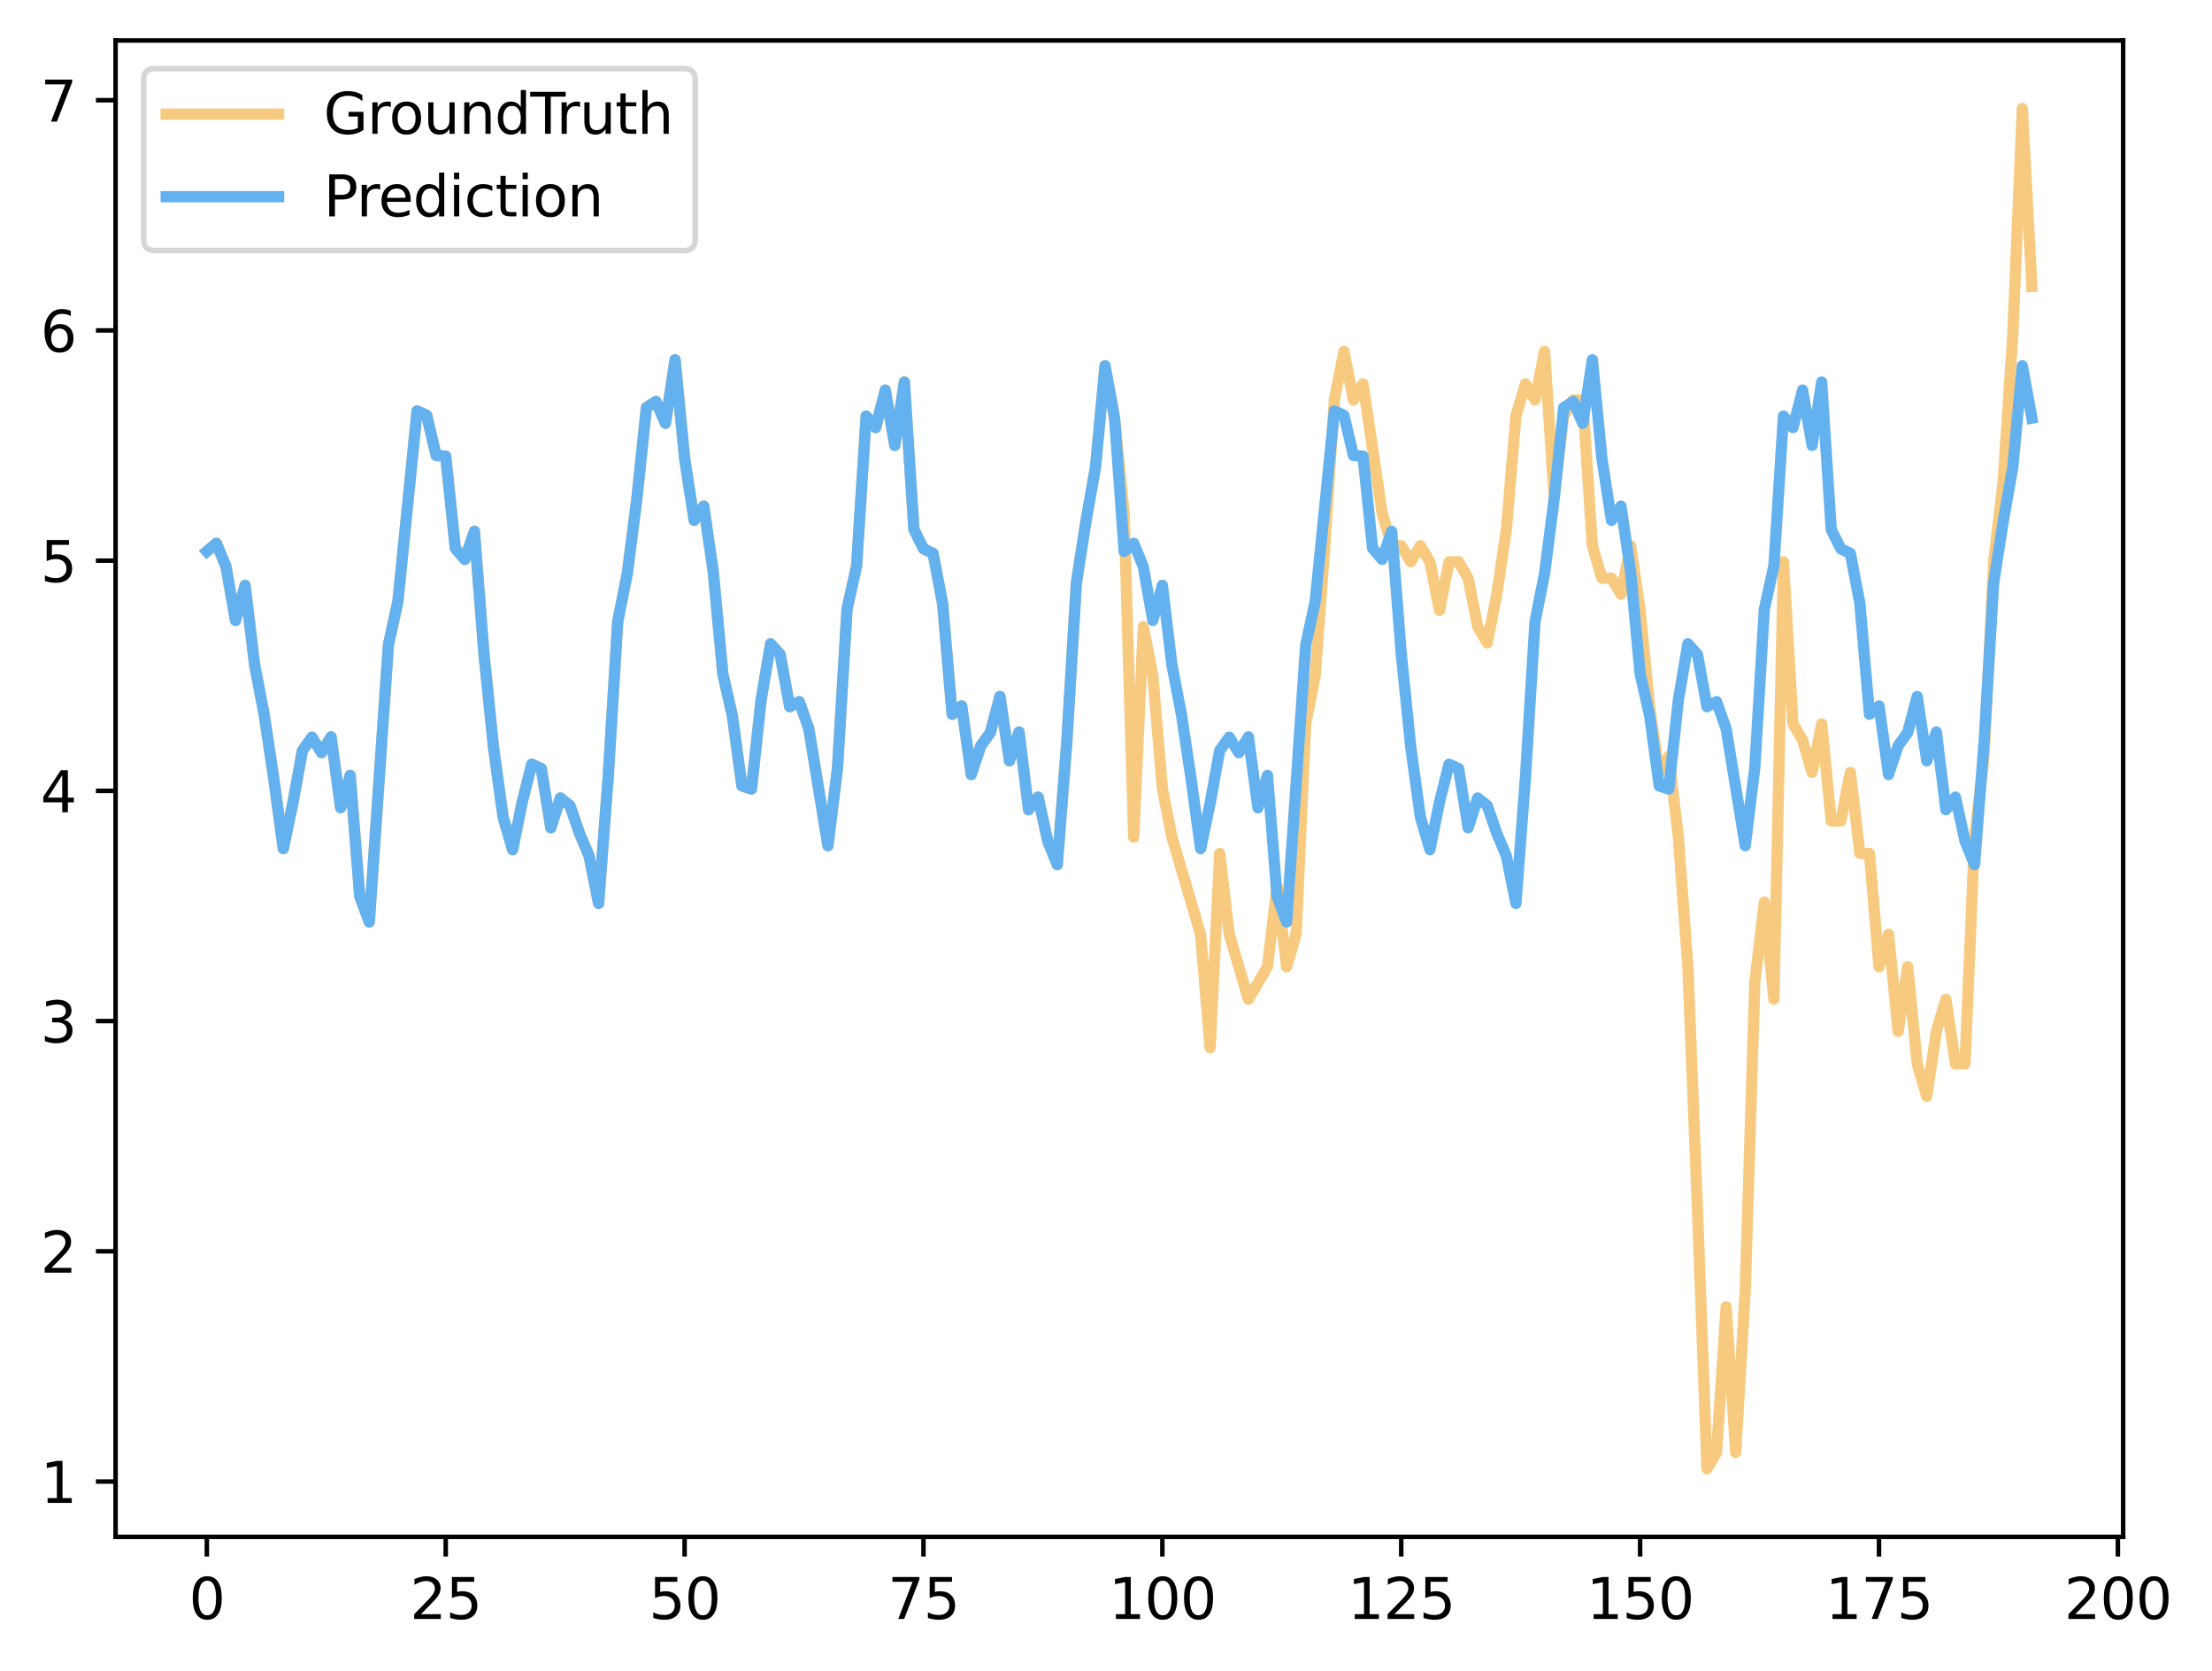 <?xml version="1.0" encoding="utf-8" standalone="no"?>
<!DOCTYPE svg PUBLIC "-//W3C//DTD SVG 1.1//EN"
  "http://www.w3.org/Graphics/SVG/1.1/DTD/svg11.dtd">
<svg xmlns:xlink="http://www.w3.org/1999/xlink" width="393.491pt" height="297.19pt" viewBox="0 0 393.491 297.19" xmlns="http://www.w3.org/2000/svg" version="1.1">
 <defs>
  <style type="text/css">*{stroke-linejoin: round; stroke-linecap: butt}</style>
 </defs>
 <g id="figure_1">
  <g id="patch_1">
   <path d="M 0 297.19 
L 393.491 297.19 
L 393.491 0 
L 0 0 
z
" style="fill: #ffffff"/>
  </g>
  <g id="axes_1">
   <g id="patch_2">
    <path d="M 20.562 273.312 
L 377.683 273.312 
L 377.683 7.2 
L 20.562 7.2 
z
" style="fill: #ffffff"/>
   </g>
   <g id="matplotlib.axis_1">
    <g id="xtick_1">
     <g id="line2d_1">
      <defs>
       <path id="m911c745132" d="M 0 0 
L 0 3.5 
" style="stroke: #000000; stroke-width: 0.8"/>
      </defs>
      <g>
       <use xlink:href="#m911c745132" x="36.795" y="273.312" style="stroke: #000000; stroke-width: 0.8"/>
      </g>
     </g>
     <g id="text_1">
      <!-- 0 -->
      <g transform="translate(33.614 287.91) scale(0.1 -0.1)">
       <defs>
        <path id="DejaVuSans-30" d="M 2034 4250 
Q 1547 4250 1301 3770 
Q 1056 3291 1056 2328 
Q 1056 1369 1301 889 
Q 1547 409 2034 409 
Q 2525 409 2770 889 
Q 3016 1369 3016 2328 
Q 3016 3291 2770 3770 
Q 2525 4250 2034 4250 
z
M 2034 4750 
Q 2819 4750 3233 4129 
Q 3647 3509 3647 2328 
Q 3647 1150 3233 529 
Q 2819 -91 2034 -91 
Q 1250 -91 836 529 
Q 422 1150 422 2328 
Q 422 3509 836 4129 
Q 1250 4750 2034 4750 
z
" transform="scale(0.016)"/>
       </defs>
       <use xlink:href="#DejaVuSans-30"/>
      </g>
     </g>
    </g>
    <g id="xtick_2">
     <g id="line2d_2">
      <g>
       <use xlink:href="#m911c745132" x="79.289" y="273.312" style="stroke: #000000; stroke-width: 0.8"/>
      </g>
     </g>
     <g id="text_2">
      <!-- 25 -->
      <g transform="translate(72.927 287.91) scale(0.1 -0.1)">
       <defs>
        <path id="DejaVuSans-32" d="M 1228 531 
L 3431 531 
L 3431 0 
L 469 0 
L 469 531 
Q 828 903 1448 1529 
Q 2069 2156 2228 2338 
Q 2531 2678 2651 2914 
Q 2772 3150 2772 3378 
Q 2772 3750 2511 3984 
Q 2250 4219 1831 4219 
Q 1534 4219 1204 4116 
Q 875 4013 500 3803 
L 500 4441 
Q 881 4594 1212 4672 
Q 1544 4750 1819 4750 
Q 2544 4750 2975 4387 
Q 3406 4025 3406 3419 
Q 3406 3131 3298 2873 
Q 3191 2616 2906 2266 
Q 2828 2175 2409 1742 
Q 1991 1309 1228 531 
z
" transform="scale(0.016)"/>
        <path id="DejaVuSans-35" d="M 691 4666 
L 3169 4666 
L 3169 4134 
L 1269 4134 
L 1269 2991 
Q 1406 3038 1543 3061 
Q 1681 3084 1819 3084 
Q 2600 3084 3056 2656 
Q 3513 2228 3513 1497 
Q 3513 744 3044 326 
Q 2575 -91 1722 -91 
Q 1428 -91 1123 -41 
Q 819 9 494 109 
L 494 744 
Q 775 591 1075 516 
Q 1375 441 1709 441 
Q 2250 441 2565 725 
Q 2881 1009 2881 1497 
Q 2881 1984 2565 2268 
Q 2250 2553 1709 2553 
Q 1456 2553 1204 2497 
Q 953 2441 691 2322 
L 691 4666 
z
" transform="scale(0.016)"/>
       </defs>
       <use xlink:href="#DejaVuSans-32"/>
       <use xlink:href="#DejaVuSans-35" x="63.623"/>
      </g>
     </g>
    </g>
    <g id="xtick_3">
     <g id="line2d_3">
      <g>
       <use xlink:href="#m911c745132" x="121.783" y="273.312" style="stroke: #000000; stroke-width: 0.8"/>
      </g>
     </g>
     <g id="text_3">
      <!-- 50 -->
      <g transform="translate(115.421 287.91) scale(0.1 -0.1)">
       <use xlink:href="#DejaVuSans-35"/>
       <use xlink:href="#DejaVuSans-30" x="63.623"/>
      </g>
     </g>
    </g>
    <g id="xtick_4">
     <g id="line2d_4">
      <g>
       <use xlink:href="#m911c745132" x="164.277" y="273.312" style="stroke: #000000; stroke-width: 0.8"/>
      </g>
     </g>
     <g id="text_4">
      <!-- 75 -->
      <g transform="translate(157.915 287.91) scale(0.1 -0.1)">
       <defs>
        <path id="DejaVuSans-37" d="M 525 4666 
L 3525 4666 
L 3525 4397 
L 1831 0 
L 1172 0 
L 2766 4134 
L 525 4134 
L 525 4666 
z
" transform="scale(0.016)"/>
       </defs>
       <use xlink:href="#DejaVuSans-37"/>
       <use xlink:href="#DejaVuSans-35" x="63.623"/>
      </g>
     </g>
    </g>
    <g id="xtick_5">
     <g id="line2d_5">
      <g>
       <use xlink:href="#m911c745132" x="206.771" y="273.312" style="stroke: #000000; stroke-width: 0.8"/>
      </g>
     </g>
     <g id="text_5">
      <!-- 100 -->
      <g transform="translate(197.228 287.91) scale(0.1 -0.1)">
       <defs>
        <path id="DejaVuSans-31" d="M 794 531 
L 1825 531 
L 1825 4091 
L 703 3866 
L 703 4441 
L 1819 4666 
L 2450 4666 
L 2450 531 
L 3481 531 
L 3481 0 
L 794 0 
L 794 531 
z
" transform="scale(0.016)"/>
       </defs>
       <use xlink:href="#DejaVuSans-31"/>
       <use xlink:href="#DejaVuSans-30" x="63.623"/>
       <use xlink:href="#DejaVuSans-30" x="127.246"/>
      </g>
     </g>
    </g>
    <g id="xtick_6">
     <g id="line2d_6">
      <g>
       <use xlink:href="#m911c745132" x="249.265" y="273.312" style="stroke: #000000; stroke-width: 0.8"/>
      </g>
     </g>
     <g id="text_6">
      <!-- 125 -->
      <g transform="translate(239.722 287.91) scale(0.1 -0.1)">
       <use xlink:href="#DejaVuSans-31"/>
       <use xlink:href="#DejaVuSans-32" x="63.623"/>
       <use xlink:href="#DejaVuSans-35" x="127.246"/>
      </g>
     </g>
    </g>
    <g id="xtick_7">
     <g id="line2d_7">
      <g>
       <use xlink:href="#m911c745132" x="291.76" y="273.312" style="stroke: #000000; stroke-width: 0.8"/>
      </g>
     </g>
     <g id="text_7">
      <!-- 150 -->
      <g transform="translate(282.216 287.91) scale(0.1 -0.1)">
       <use xlink:href="#DejaVuSans-31"/>
       <use xlink:href="#DejaVuSans-35" x="63.623"/>
       <use xlink:href="#DejaVuSans-30" x="127.246"/>
      </g>
     </g>
    </g>
    <g id="xtick_8">
     <g id="line2d_8">
      <g>
       <use xlink:href="#m911c745132" x="334.254" y="273.312" style="stroke: #000000; stroke-width: 0.8"/>
      </g>
     </g>
     <g id="text_8">
      <!-- 175 -->
      <g transform="translate(324.71 287.91) scale(0.1 -0.1)">
       <use xlink:href="#DejaVuSans-31"/>
       <use xlink:href="#DejaVuSans-37" x="63.623"/>
       <use xlink:href="#DejaVuSans-35" x="127.246"/>
      </g>
     </g>
    </g>
    <g id="xtick_9">
     <g id="line2d_9">
      <g>
       <use xlink:href="#m911c745132" x="376.748" y="273.312" style="stroke: #000000; stroke-width: 0.8"/>
      </g>
     </g>
     <g id="text_9">
      <!-- 200 -->
      <g transform="translate(367.204 287.91) scale(0.1 -0.1)">
       <use xlink:href="#DejaVuSans-32"/>
       <use xlink:href="#DejaVuSans-30" x="63.623"/>
       <use xlink:href="#DejaVuSans-30" x="127.246"/>
      </g>
     </g>
    </g>
   </g>
   <g id="matplotlib.axis_2">
    <g id="ytick_1">
     <g id="line2d_10">
      <defs>
       <path id="m214774063d" d="M 0 0 
L -3.5 0 
" style="stroke: #000000; stroke-width: 0.8"/>
      </defs>
      <g>
       <use xlink:href="#m214774063d" x="20.562" y="263.468" style="stroke: #000000; stroke-width: 0.8"/>
      </g>
     </g>
     <g id="text_10">
      <!-- 1 -->
      <g transform="translate(7.2 267.267) scale(0.1 -0.1)">
       <use xlink:href="#DejaVuSans-31"/>
      </g>
     </g>
    </g>
    <g id="ytick_2">
     <g id="line2d_11">
      <g>
       <use xlink:href="#m214774063d" x="20.562" y="222.527" style="stroke: #000000; stroke-width: 0.8"/>
      </g>
     </g>
     <g id="text_11">
      <!-- 2 -->
      <g transform="translate(7.2 226.326) scale(0.1 -0.1)">
       <use xlink:href="#DejaVuSans-32"/>
      </g>
     </g>
    </g>
    <g id="ytick_3">
     <g id="line2d_12">
      <g>
       <use xlink:href="#m214774063d" x="20.562" y="181.586" style="stroke: #000000; stroke-width: 0.8"/>
      </g>
     </g>
     <g id="text_12">
      <!-- 3 -->
      <g transform="translate(7.2 185.385) scale(0.1 -0.1)">
       <defs>
        <path id="DejaVuSans-33" d="M 2597 2516 
Q 3050 2419 3304 2112 
Q 3559 1806 3559 1356 
Q 3559 666 3084 287 
Q 2609 -91 1734 -91 
Q 1441 -91 1130 -33 
Q 819 25 488 141 
L 488 750 
Q 750 597 1062 519 
Q 1375 441 1716 441 
Q 2309 441 2620 675 
Q 2931 909 2931 1356 
Q 2931 1769 2642 2001 
Q 2353 2234 1838 2234 
L 1294 2234 
L 1294 2753 
L 1863 2753 
Q 2328 2753 2575 2939 
Q 2822 3125 2822 3475 
Q 2822 3834 2567 4026 
Q 2313 4219 1838 4219 
Q 1578 4219 1281 4162 
Q 984 4106 628 3988 
L 628 4550 
Q 988 4650 1302 4700 
Q 1616 4750 1894 4750 
Q 2613 4750 3031 4423 
Q 3450 4097 3450 3541 
Q 3450 3153 3228 2886 
Q 3006 2619 2597 2516 
z
" transform="scale(0.016)"/>
       </defs>
       <use xlink:href="#DejaVuSans-33"/>
      </g>
     </g>
    </g>
    <g id="ytick_4">
     <g id="line2d_13">
      <g>
       <use xlink:href="#m214774063d" x="20.562" y="140.645" style="stroke: #000000; stroke-width: 0.8"/>
      </g>
     </g>
     <g id="text_13">
      <!-- 4 -->
      <g transform="translate(7.2 144.444) scale(0.1 -0.1)">
       <defs>
        <path id="DejaVuSans-34" d="M 2419 4116 
L 825 1625 
L 2419 1625 
L 2419 4116 
z
M 2253 4666 
L 3047 4666 
L 3047 1625 
L 3713 1625 
L 3713 1100 
L 3047 1100 
L 3047 0 
L 2419 0 
L 2419 1100 
L 313 1100 
L 313 1709 
L 2253 4666 
z
" transform="scale(0.016)"/>
       </defs>
       <use xlink:href="#DejaVuSans-34"/>
      </g>
     </g>
    </g>
    <g id="ytick_5">
     <g id="line2d_14">
      <g>
       <use xlink:href="#m214774063d" x="20.562" y="99.704" style="stroke: #000000; stroke-width: 0.8"/>
      </g>
     </g>
     <g id="text_14">
      <!-- 5 -->
      <g transform="translate(7.2 103.503) scale(0.1 -0.1)">
       <use xlink:href="#DejaVuSans-35"/>
      </g>
     </g>
    </g>
    <g id="ytick_6">
     <g id="line2d_15">
      <g>
       <use xlink:href="#m214774063d" x="20.562" y="58.763" style="stroke: #000000; stroke-width: 0.8"/>
      </g>
     </g>
     <g id="text_15">
      <!-- 6 -->
      <g transform="translate(7.2 62.562) scale(0.1 -0.1)">
       <defs>
        <path id="DejaVuSans-36" d="M 2113 2584 
Q 1688 2584 1439 2293 
Q 1191 2003 1191 1497 
Q 1191 994 1439 701 
Q 1688 409 2113 409 
Q 2538 409 2786 701 
Q 3034 994 3034 1497 
Q 3034 2003 2786 2293 
Q 2538 2584 2113 2584 
z
M 3366 4563 
L 3366 3988 
Q 3128 4100 2886 4159 
Q 2644 4219 2406 4219 
Q 1781 4219 1451 3797 
Q 1122 3375 1075 2522 
Q 1259 2794 1537 2939 
Q 1816 3084 2150 3084 
Q 2853 3084 3261 2657 
Q 3669 2231 3669 1497 
Q 3669 778 3244 343 
Q 2819 -91 2113 -91 
Q 1303 -91 875 529 
Q 447 1150 447 2328 
Q 447 3434 972 4092 
Q 1497 4750 2381 4750 
Q 2619 4750 2861 4703 
Q 3103 4656 3366 4563 
z
" transform="scale(0.016)"/>
       </defs>
       <use xlink:href="#DejaVuSans-36"/>
      </g>
     </g>
    </g>
    <g id="ytick_7">
     <g id="line2d_16">
      <g>
       <use xlink:href="#m214774063d" x="20.562" y="17.822" style="stroke: #000000; stroke-width: 0.8"/>
      </g>
     </g>
     <g id="text_16">
      <!-- 7 -->
      <g transform="translate(7.2 21.621) scale(0.1 -0.1)">
       <use xlink:href="#DejaVuSans-37"/>
      </g>
     </g>
    </g>
   </g>
   <g id="line2d_17">
    <path d="M 36.795 98.046 
L 38.495 96.612 
L 40.195 100.751 
L 41.895 110.337 
L 43.594 104.094 
L 45.294 118.235 
L 46.994 127.091 
L 48.694 138.423 
L 50.393 150.923 
L 52.093 142.818 
L 53.793 133.493 
L 55.493 131.094 
L 57.192 133.857 
L 58.892 131.034 
L 60.592 143.654 
L 62.292 137.891 
L 63.991 159.375 
L 65.691 163.968 
L 69.091 114.715 
L 70.79 106.911 
L 74.19 73.076 
L 75.89 73.851 
L 77.59 81.008 
L 79.289 81.12 
L 80.989 97.502 
L 82.689 99.484 
L 84.389 94.489 
L 86.088 116.243 
L 87.788 132.91 
L 89.488 145.255 
L 91.188 151.097 
L 92.887 142.661 
L 94.587 135.91 
L 96.287 136.673 
L 97.987 147.208 
L 99.686 141.907 
L 101.386 143.258 
L 103.086 148.196 
L 104.786 152.203 
L 106.485 160.647 
L 108.185 138.246 
L 109.885 110.543 
L 111.585 102.018 
L 113.285 88.741 
L 114.984 72.503 
L 116.684 71.381 
L 118.384 75.281 
L 120.084 63.978 
L 121.783 81.491 
L 123.483 92.537 
L 125.183 90.004 
L 126.883 101.706 
L 128.582 119.816 
L 130.282 127.314 
L 131.982 139.763 
L 133.682 140.317 
L 135.381 124.529 
L 137.081 114.493 
L 138.781 116.392 
L 140.481 125.682 
L 142.18 124.772 
L 143.88 129.608 
L 147.28 150.397 
L 148.98 136.564 
L 150.679 108.333 
L 152.379 100.639 
L 154.079 73.988 
L 155.779 76.038 
L 157.478 69.378 
L 159.178 79.217 
L 160.878 67.945 
L 162.578 94.17 
L 164.277 97.58 
L 165.977 98.405 
L 167.677 107.308 
L 169.377 127.029 
L 171.076 125.539 
L 172.776 137.746 
L 174.476 132.622 
L 176.176 130.272 
L 177.875 123.858 
L 179.575 135.304 
L 181.275 130.174 
L 182.975 144.006 
L 184.675 141.756 
L 186.374 149.553 
L 188.074 153.761 
L 189.774 131.907 
L 191.474 103.675 
L 193.173 92.719 
L 194.873 83.127 
L 196.573 65.046 
L 198.273 74.356 
L 199.972 91.27 
L 201.672 148.874 
L 203.372 111.454 
L 205.072 120.093 
L 206.771 140.236 
L 208.471 148.874 
L 213.57 166.151 
L 215.27 186.335 
L 216.97 151.781 
L 218.67 166.151 
L 222.069 177.697 
L 225.469 171.924 
L 227.169 157.513 
L 228.868 171.924 
L 230.568 166.151 
L 232.268 128.731 
L 233.968 120.093 
L 235.667 97.043 
L 237.367 71.127 
L 239.067 62.489 
L 240.767 71.127 
L 242.466 68.261 
L 245.866 91.27 
L 247.566 97.043 
L 249.265 97.043 
L 250.965 99.909 
L 252.665 97.043 
L 254.365 99.909 
L 256.065 108.547 
L 257.764 99.909 
L 259.464 99.909 
L 261.164 102.816 
L 262.864 111.454 
L 264.563 114.32 
L 266.263 105.681 
L 267.963 94.177 
L 269.663 73.993 
L 271.362 68.261 
L 273.062 71.127 
L 274.762 62.489 
L 276.462 88.404 
L 278.161 73.993 
L 279.861 71.127 
L 281.561 71.127 
L 283.261 97.043 
L 284.96 102.816 
L 286.66 102.816 
L 288.36 105.681 
L 290.06 97.043 
L 291.76 108.547 
L 293.459 125.824 
L 295.159 137.37 
L 296.859 134.504 
L 298.559 148.874 
L 300.258 171.924 
L 301.958 215.117 
L 303.658 261.216 
L 305.358 258.309 
L 307.057 232.394 
L 308.757 258.309 
L 310.457 229.528 
L 312.157 174.79 
L 313.856 160.419 
L 315.556 177.697 
L 317.256 99.909 
L 318.956 128.731 
L 320.655 131.597 
L 322.355 137.37 
L 324.055 128.731 
L 325.755 146.008 
L 327.455 146.008 
L 329.154 137.37 
L 330.854 151.781 
L 332.554 151.781 
L 334.254 171.924 
L 335.953 166.151 
L 337.653 183.428 
L 339.353 171.924 
L 341.053 189.201 
L 342.752 194.974 
L 344.452 183.428 
L 346.152 177.697 
L 347.852 189.201 
L 349.551 189.201 
L 351.251 148.874 
L 352.951 134.504 
L 354.651 99.909 
L 356.35 85.538 
L 358.05 59.623 
L 359.75 19.296 
L 361.45 50.943 
L 361.45 50.943 
" clip-path="url(#p10feaa6832)" style="fill: none; stroke: #f8ca7f; stroke-width: 2; stroke-linecap: square"/>
   </g>
   <g id="line2d_18">
    <path d="M 36.795 98.046 
L 38.495 96.612 
L 40.195 100.751 
L 41.895 110.337 
L 43.594 104.094 
L 45.294 118.235 
L 46.994 127.091 
L 48.694 138.423 
L 50.393 150.923 
L 52.093 142.818 
L 53.793 133.493 
L 55.493 131.094 
L 57.192 133.857 
L 58.892 131.034 
L 60.592 143.654 
L 62.292 137.891 
L 63.991 159.375 
L 65.691 163.968 
L 69.091 114.715 
L 70.79 106.911 
L 74.19 73.076 
L 75.89 73.851 
L 77.59 81.008 
L 79.289 81.12 
L 80.989 97.502 
L 82.689 99.484 
L 84.389 94.489 
L 86.088 116.243 
L 87.788 132.91 
L 89.488 145.255 
L 91.188 151.097 
L 92.887 142.661 
L 94.587 135.91 
L 96.287 136.673 
L 97.987 147.208 
L 99.686 141.907 
L 101.386 143.258 
L 103.086 148.196 
L 104.786 152.203 
L 106.485 160.647 
L 108.185 138.246 
L 109.885 110.543 
L 111.585 102.018 
L 113.285 88.741 
L 114.984 72.503 
L 116.684 71.381 
L 118.384 75.281 
L 120.084 63.978 
L 121.783 81.491 
L 123.483 92.537 
L 125.183 90.004 
L 126.883 101.706 
L 128.582 119.816 
L 130.282 127.314 
L 131.982 139.763 
L 133.682 140.317 
L 135.381 124.529 
L 137.081 114.493 
L 138.781 116.392 
L 140.481 125.682 
L 142.18 124.772 
L 143.88 129.608 
L 147.28 150.397 
L 148.98 136.564 
L 150.679 108.333 
L 152.379 100.639 
L 154.079 73.988 
L 155.779 76.038 
L 157.478 69.378 
L 159.178 79.217 
L 160.878 67.945 
L 162.578 94.17 
L 164.277 97.58 
L 165.977 98.405 
L 167.677 107.308 
L 169.377 127.029 
L 171.076 125.539 
L 172.776 137.746 
L 174.476 132.622 
L 176.176 130.272 
L 177.875 123.858 
L 179.575 135.304 
L 181.275 130.174 
L 182.975 144.006 
L 184.675 141.756 
L 186.374 149.553 
L 188.074 153.761 
L 189.774 131.907 
L 191.474 103.675 
L 193.173 92.719 
L 194.873 83.127 
L 196.573 65.046 
L 198.273 74.356 
L 199.972 98.046 
L 201.672 96.612 
L 203.372 100.751 
L 205.072 110.337 
L 206.771 104.094 
L 208.471 118.235 
L 210.171 127.091 
L 211.871 138.423 
L 213.57 150.923 
L 215.27 142.818 
L 216.97 133.493 
L 218.67 131.094 
L 220.37 133.857 
L 222.069 131.034 
L 223.769 143.654 
L 225.469 137.891 
L 227.169 159.375 
L 228.868 163.968 
L 232.268 114.715 
L 233.968 106.911 
L 237.367 73.076 
L 239.067 73.851 
L 240.767 81.008 
L 242.466 81.12 
L 244.166 97.502 
L 245.866 99.484 
L 247.566 94.489 
L 249.265 116.243 
L 250.965 132.91 
L 252.665 145.255 
L 254.365 151.097 
L 256.065 142.661 
L 257.764 135.91 
L 259.464 136.673 
L 261.164 147.208 
L 262.864 141.907 
L 264.563 143.258 
L 266.263 148.196 
L 267.963 152.203 
L 269.663 160.647 
L 271.362 138.246 
L 273.062 110.543 
L 274.762 102.018 
L 276.462 88.741 
L 278.161 72.503 
L 279.861 71.381 
L 281.561 75.281 
L 283.261 63.978 
L 284.96 81.491 
L 286.66 92.537 
L 288.36 90.004 
L 290.06 101.706 
L 291.76 119.816 
L 293.459 127.314 
L 295.159 139.763 
L 296.859 140.317 
L 298.559 124.529 
L 300.258 114.493 
L 301.958 116.392 
L 303.658 125.682 
L 305.358 124.772 
L 307.057 129.608 
L 310.457 150.397 
L 312.157 136.564 
L 313.856 108.333 
L 315.556 100.639 
L 317.256 73.988 
L 318.956 76.038 
L 320.655 69.378 
L 322.355 79.217 
L 324.055 67.945 
L 325.755 94.17 
L 327.455 97.58 
L 329.154 98.405 
L 330.854 107.308 
L 332.554 127.029 
L 334.254 125.539 
L 335.953 137.746 
L 337.653 132.622 
L 339.353 130.272 
L 341.053 123.858 
L 342.752 135.304 
L 344.452 130.174 
L 346.152 144.006 
L 347.852 141.756 
L 349.551 149.553 
L 351.251 153.761 
L 352.951 131.907 
L 354.651 103.675 
L 356.35 92.719 
L 358.05 83.127 
L 359.75 65.046 
L 361.45 74.356 
L 361.45 74.356 
" clip-path="url(#p10feaa6832)" style="fill: none; stroke: #63b1ee; stroke-width: 2; stroke-linecap: square"/>
   </g>
   <g id="patch_3">
    <path d="M 20.562 273.312 
L 20.562 7.2 
" style="fill: none; stroke: #000000; stroke-width: 0.8; stroke-linejoin: miter; stroke-linecap: square"/>
   </g>
   <g id="patch_4">
    <path d="M 377.683 273.312 
L 377.683 7.2 
" style="fill: none; stroke: #000000; stroke-width: 0.8; stroke-linejoin: miter; stroke-linecap: square"/>
   </g>
   <g id="patch_5">
    <path d="M 20.562 273.312 
L 377.683 273.312 
" style="fill: none; stroke: #000000; stroke-width: 0.8; stroke-linejoin: miter; stroke-linecap: square"/>
   </g>
   <g id="patch_6">
    <path d="M 20.562 7.2 
L 377.683 7.2 
" style="fill: none; stroke: #000000; stroke-width: 0.8; stroke-linejoin: miter; stroke-linecap: square"/>
   </g>
   <g id="legend_1">
    <g id="patch_7">
     <path d="M 27.562 44.556 
L 121.678 44.556 
Q 123.678 44.556 123.678 42.556 
L 123.678 14.2 
Q 123.678 12.2 121.678 12.2 
L 27.562 12.2 
Q 25.562 12.2 25.562 14.2 
L 25.562 42.556 
Q 25.562 44.556 27.562 44.556 
z
" style="fill: #ffffff; opacity: 0.8; stroke: #cccccc; stroke-linejoin: miter"/>
    </g>
    <g id="line2d_19">
     <path d="M 29.562 20.298 
L 39.562 20.298 
L 49.562 20.298 
" style="fill: none; stroke: #f8ca7f; stroke-width: 2; stroke-linecap: square"/>
    </g>
    <g id="text_17">
     <!-- GroundTruth -->
     <g transform="translate(57.562 23.798) scale(0.1 -0.1)">
      <defs>
       <path id="DejaVuSans-47" d="M 3809 666 
L 3809 1919 
L 2778 1919 
L 2778 2438 
L 4434 2438 
L 4434 434 
Q 4069 175 3628 42 
Q 3188 -91 2688 -91 
Q 1594 -91 976 548 
Q 359 1188 359 2328 
Q 359 3472 976 4111 
Q 1594 4750 2688 4750 
Q 3144 4750 3555 4637 
Q 3966 4525 4313 4306 
L 4313 3634 
Q 3963 3931 3569 4081 
Q 3175 4231 2741 4231 
Q 1884 4231 1454 3753 
Q 1025 3275 1025 2328 
Q 1025 1384 1454 906 
Q 1884 428 2741 428 
Q 3075 428 3337 486 
Q 3600 544 3809 666 
z
" transform="scale(0.016)"/>
       <path id="DejaVuSans-72" d="M 2631 2963 
Q 2534 3019 2420 3045 
Q 2306 3072 2169 3072 
Q 1681 3072 1420 2755 
Q 1159 2438 1159 1844 
L 1159 0 
L 581 0 
L 581 3500 
L 1159 3500 
L 1159 2956 
Q 1341 3275 1631 3429 
Q 1922 3584 2338 3584 
Q 2397 3584 2469 3576 
Q 2541 3569 2628 3553 
L 2631 2963 
z
" transform="scale(0.016)"/>
       <path id="DejaVuSans-6f" d="M 1959 3097 
Q 1497 3097 1228 2736 
Q 959 2375 959 1747 
Q 959 1119 1226 758 
Q 1494 397 1959 397 
Q 2419 397 2687 759 
Q 2956 1122 2956 1747 
Q 2956 2369 2687 2733 
Q 2419 3097 1959 3097 
z
M 1959 3584 
Q 2709 3584 3137 3096 
Q 3566 2609 3566 1747 
Q 3566 888 3137 398 
Q 2709 -91 1959 -91 
Q 1206 -91 779 398 
Q 353 888 353 1747 
Q 353 2609 779 3096 
Q 1206 3584 1959 3584 
z
" transform="scale(0.016)"/>
       <path id="DejaVuSans-75" d="M 544 1381 
L 544 3500 
L 1119 3500 
L 1119 1403 
Q 1119 906 1312 657 
Q 1506 409 1894 409 
Q 2359 409 2629 706 
Q 2900 1003 2900 1516 
L 2900 3500 
L 3475 3500 
L 3475 0 
L 2900 0 
L 2900 538 
Q 2691 219 2414 64 
Q 2138 -91 1772 -91 
Q 1169 -91 856 284 
Q 544 659 544 1381 
z
M 1991 3584 
L 1991 3584 
z
" transform="scale(0.016)"/>
       <path id="DejaVuSans-6e" d="M 3513 2113 
L 3513 0 
L 2938 0 
L 2938 2094 
Q 2938 2591 2744 2837 
Q 2550 3084 2163 3084 
Q 1697 3084 1428 2787 
Q 1159 2491 1159 1978 
L 1159 0 
L 581 0 
L 581 3500 
L 1159 3500 
L 1159 2956 
Q 1366 3272 1645 3428 
Q 1925 3584 2291 3584 
Q 2894 3584 3203 3211 
Q 3513 2838 3513 2113 
z
" transform="scale(0.016)"/>
       <path id="DejaVuSans-64" d="M 2906 2969 
L 2906 4863 
L 3481 4863 
L 3481 0 
L 2906 0 
L 2906 525 
Q 2725 213 2448 61 
Q 2172 -91 1784 -91 
Q 1150 -91 751 415 
Q 353 922 353 1747 
Q 353 2572 751 3078 
Q 1150 3584 1784 3584 
Q 2172 3584 2448 3432 
Q 2725 3281 2906 2969 
z
M 947 1747 
Q 947 1113 1208 752 
Q 1469 391 1925 391 
Q 2381 391 2643 752 
Q 2906 1113 2906 1747 
Q 2906 2381 2643 2742 
Q 2381 3103 1925 3103 
Q 1469 3103 1208 2742 
Q 947 2381 947 1747 
z
" transform="scale(0.016)"/>
       <path id="DejaVuSans-54" d="M -19 4666 
L 3928 4666 
L 3928 4134 
L 2272 4134 
L 2272 0 
L 1638 0 
L 1638 4134 
L -19 4134 
L -19 4666 
z
" transform="scale(0.016)"/>
       <path id="DejaVuSans-74" d="M 1172 4494 
L 1172 3500 
L 2356 3500 
L 2356 3053 
L 1172 3053 
L 1172 1153 
Q 1172 725 1289 603 
Q 1406 481 1766 481 
L 2356 481 
L 2356 0 
L 1766 0 
Q 1100 0 847 248 
Q 594 497 594 1153 
L 594 3053 
L 172 3053 
L 172 3500 
L 594 3500 
L 594 4494 
L 1172 4494 
z
" transform="scale(0.016)"/>
       <path id="DejaVuSans-68" d="M 3513 2113 
L 3513 0 
L 2938 0 
L 2938 2094 
Q 2938 2591 2744 2837 
Q 2550 3084 2163 3084 
Q 1697 3084 1428 2787 
Q 1159 2491 1159 1978 
L 1159 0 
L 581 0 
L 581 4863 
L 1159 4863 
L 1159 2956 
Q 1366 3272 1645 3428 
Q 1925 3584 2291 3584 
Q 2894 3584 3203 3211 
Q 3513 2838 3513 2113 
z
" transform="scale(0.016)"/>
      </defs>
      <use xlink:href="#DejaVuSans-47"/>
      <use xlink:href="#DejaVuSans-72" x="77.49"/>
      <use xlink:href="#DejaVuSans-6f" x="116.354"/>
      <use xlink:href="#DejaVuSans-75" x="177.535"/>
      <use xlink:href="#DejaVuSans-6e" x="240.914"/>
      <use xlink:href="#DejaVuSans-64" x="304.293"/>
      <use xlink:href="#DejaVuSans-54" x="367.77"/>
      <use xlink:href="#DejaVuSans-72" x="414.104"/>
      <use xlink:href="#DejaVuSans-75" x="455.217"/>
      <use xlink:href="#DejaVuSans-74" x="518.596"/>
      <use xlink:href="#DejaVuSans-68" x="557.805"/>
     </g>
    </g>
    <g id="line2d_20">
     <path d="M 29.562 34.977 
L 39.562 34.977 
L 49.562 34.977 
" style="fill: none; stroke: #63b1ee; stroke-width: 2; stroke-linecap: square"/>
    </g>
    <g id="text_18">
     <!-- Prediction -->
     <g transform="translate(57.562 38.477) scale(0.1 -0.1)">
      <defs>
       <path id="DejaVuSans-50" d="M 1259 4147 
L 1259 2394 
L 2053 2394 
Q 2494 2394 2734 2622 
Q 2975 2850 2975 3272 
Q 2975 3691 2734 3919 
Q 2494 4147 2053 4147 
L 1259 4147 
z
M 628 4666 
L 2053 4666 
Q 2838 4666 3239 4311 
Q 3641 3956 3641 3272 
Q 3641 2581 3239 2228 
Q 2838 1875 2053 1875 
L 1259 1875 
L 1259 0 
L 628 0 
L 628 4666 
z
" transform="scale(0.016)"/>
       <path id="DejaVuSans-65" d="M 3597 1894 
L 3597 1613 
L 953 1613 
Q 991 1019 1311 708 
Q 1631 397 2203 397 
Q 2534 397 2845 478 
Q 3156 559 3463 722 
L 3463 178 
Q 3153 47 2828 -22 
Q 2503 -91 2169 -91 
Q 1331 -91 842 396 
Q 353 884 353 1716 
Q 353 2575 817 3079 
Q 1281 3584 2069 3584 
Q 2775 3584 3186 3129 
Q 3597 2675 3597 1894 
z
M 3022 2063 
Q 3016 2534 2758 2815 
Q 2500 3097 2075 3097 
Q 1594 3097 1305 2825 
Q 1016 2553 972 2059 
L 3022 2063 
z
" transform="scale(0.016)"/>
       <path id="DejaVuSans-69" d="M 603 3500 
L 1178 3500 
L 1178 0 
L 603 0 
L 603 3500 
z
M 603 4863 
L 1178 4863 
L 1178 4134 
L 603 4134 
L 603 4863 
z
" transform="scale(0.016)"/>
       <path id="DejaVuSans-63" d="M 3122 3366 
L 3122 2828 
Q 2878 2963 2633 3030 
Q 2388 3097 2138 3097 
Q 1578 3097 1268 2742 
Q 959 2388 959 1747 
Q 959 1106 1268 751 
Q 1578 397 2138 397 
Q 2388 397 2633 464 
Q 2878 531 3122 666 
L 3122 134 
Q 2881 22 2623 -34 
Q 2366 -91 2075 -91 
Q 1284 -91 818 406 
Q 353 903 353 1747 
Q 353 2603 823 3093 
Q 1294 3584 2113 3584 
Q 2378 3584 2631 3529 
Q 2884 3475 3122 3366 
z
" transform="scale(0.016)"/>
      </defs>
      <use xlink:href="#DejaVuSans-50"/>
      <use xlink:href="#DejaVuSans-72" x="58.553"/>
      <use xlink:href="#DejaVuSans-65" x="97.416"/>
      <use xlink:href="#DejaVuSans-64" x="158.939"/>
      <use xlink:href="#DejaVuSans-69" x="222.416"/>
      <use xlink:href="#DejaVuSans-63" x="250.199"/>
      <use xlink:href="#DejaVuSans-74" x="305.18"/>
      <use xlink:href="#DejaVuSans-69" x="344.389"/>
      <use xlink:href="#DejaVuSans-6f" x="372.172"/>
      <use xlink:href="#DejaVuSans-6e" x="433.354"/>
     </g>
    </g>
   </g>
  </g>
 </g>
 <defs>
  <clipPath id="p10feaa6832">
   <rect x="20.562" y="7.2" width="357.12" height="266.112"/>
  </clipPath>
 </defs>
</svg>

